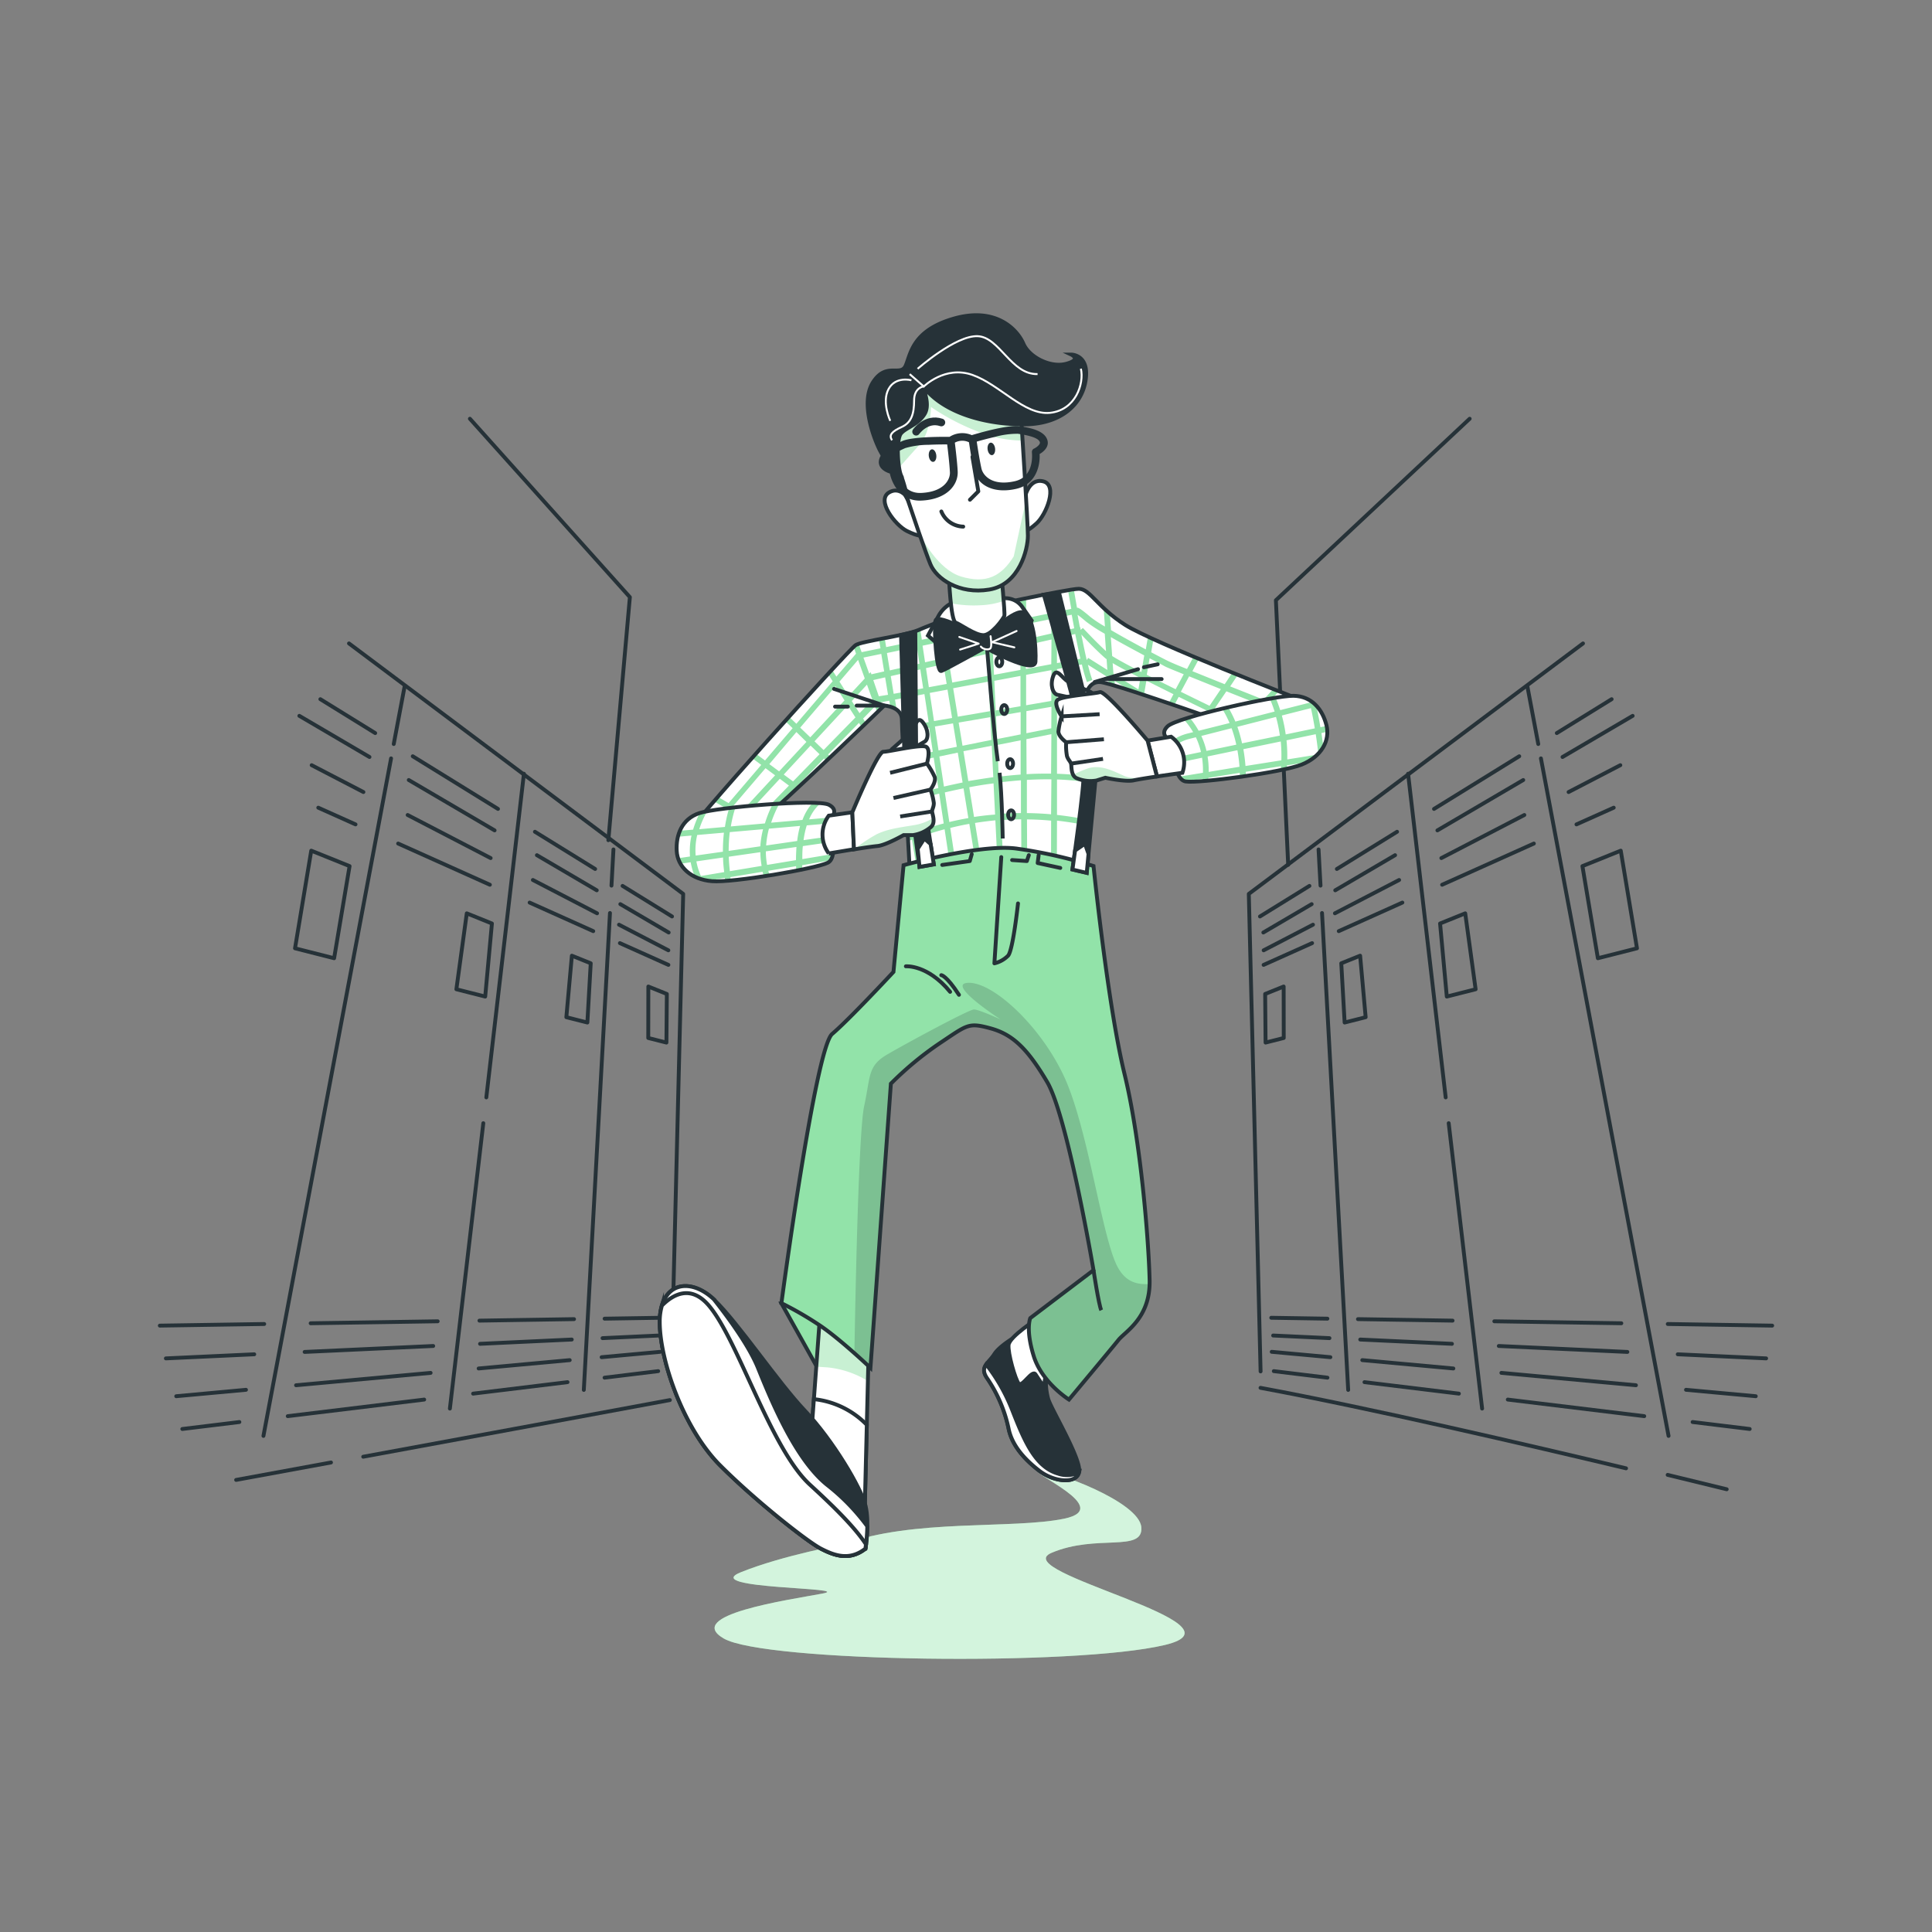 <svg xmlns="http://www.w3.org/2000/svg" xmlns:xlink="http://www.w3.org/1999/xlink" viewBox="0 0 500 500"><rect x="0" y="0" width="500" height="500" fill="#808080" stroke="none"/><defs><clipPath id="freepik--clip-path--inject-1--inject-152"><path d="M251.45,157.81s-10.22,3.7-13.7,5.22-14.56,2.83-16.3,3.92-45,48.92-44.14,49.79,10.65,1.3,13.48.65,38.05-34.79,38.05-34.79,4.57.22,4.57,3.7,2.17,41.31,2.17,41.31l45-.87.22-45.88s.43-4.56,3.91-4.35S325.38,190,325.38,190L336,180.86s-37.62-14.57-44.8-19.13-9.13-9.35-12-9.35S251.45,157.81,251.45,157.81Z" style="fill:#fff;stroke:#263238;stroke-miterlimit:10"></path></clipPath><clipPath id="freepik--clip-path-2--inject-1--inject-152"><path d="M245.58,149.12s.44,11.52,1.74,12,5,3.26,7.18,3.26,5.22-4.35,5.43-5-.87-11.75-.87-11.75l-12.61,1.31Z" style="fill:#fff;stroke:#263238;stroke-miterlimit:10"></path></clipPath><clipPath id="freepik--clip-path-3--inject-1--inject-152"><path d="M234.93,129.33s.08.26.24.72c.93,2.78,4.32,12.85,5.63,16,1.52,3.7,7.39,7.83,15.22,6.53s10-10.44,10-13.92-1.74-30.44-1.74-30.44-9.35-9.57-17-12.61-11.31.43-14.13,5.65-4.35,8.26-3.48,11.74S234.93,129.33,234.93,129.33Z" style="fill:#fff;stroke:#263238;stroke-miterlimit:10"></path></clipPath><clipPath id="freepik--clip-path-4--inject-1--inject-152"><polygon points="212.23 340.33 209.84 372.94 223.75 392.08 224.84 348.16 212.23 340.33" style="fill:#fff;stroke:#263238;stroke-miterlimit:10"></polygon></clipPath><clipPath id="freepik--clip-path-5--inject-1--inject-152"><path d="M231.23,251.53h0l2.61-27.61s19.35-5.44,28.92-4.35A120.07,120.07,0,0,1,283,224.13s3.7,36.1,8,53.71,6.3,43.71,6.52,53.49-6.31,13.26-8.05,15.44-12.82,15.44-12.82,15.44-7-4.35-9.14-11.31-.87-9.78-.87-9.78L283,328.72s-6.74-39.79-12-48.71-9.13-12.39-14.78-13.91-5.87-.87-13.05,3.91a85.15,85.15,0,0,0-12.61,10.44L225.27,354s-8-7.61-13.26-11.09a87.59,87.59,0,0,0-9.78-5.65s8.78-66,13.13-69.67S231.23,251.53,231.23,251.53Z" style="fill:#92E3A9;stroke:#263238;stroke-miterlimit:10"></path></clipPath><clipPath id="freepik--clip-path-6--inject-1--inject-152"><path d="M303.15,191.78s-3.41-1.44-1-3.8,27.8-8,32.61-7.91,7.5,3.58,8.52,7.59-1.32,8.16-6.38,10.2-26.71,4.92-30.07,4.38S303.15,191.78,303.15,191.78Z" style="fill:#fff;stroke:#263238;stroke-miterlimit:10"></path></clipPath><clipPath id="freepik--clip-path-7--inject-1--inject-152"><path d="M297,191.67s-10.89-13-12.34-12.55-9.93,1-11,2.06,1.09,4.22,1.09,4.22a19.44,19.44,0,0,0-.83,3.9c0,1.38,2,2.79,2,2.79a15.22,15.22,0,0,0,.21,3.58c.32,1,.87,1.33,1.06,2s-.13,3.23,1.65,3.81a9,9,0,0,0,4.94.51l2.28-.71s5.14,1.12,7.28.68,6.07-1,6.07-1Z" style="fill:#fff;stroke:#263238;stroke-miterlimit:10"></path></clipPath><clipPath id="freepik--clip-path-8--inject-1--inject-152"><path d="M214.71,212.17s2.82-2.39-.22-3.91-28.92.65-33.49,2.17-6.09,5.66-5.87,9.79,3.7,7.39,9.13,7.83,27-3.26,30-4.79S214.71,212.17,214.71,212.17Z" style="fill:#fff;stroke:#263238;stroke-miterlimit:10"></path></clipPath><clipPath id="freepik--clip-path-9--inject-1--inject-152"><path d="M220.58,210.22s6.52-15.66,8-15.66,9.79-2,11.09-1.3.22,4.35.22,4.35a19.39,19.39,0,0,1,2,3.47c.43,1.31-1.09,3.27-1.09,3.27a15.49,15.49,0,0,1,.87,3.48c0,1.08-.44,1.52-.44,2.17s1.09,3-.43,4.13a9.07,9.07,0,0,1-4.57,2h-2.39s-4.57,2.61-6.74,2.82-6.09.87-6.09.87Z" style="fill:#fff;stroke:#263238;stroke-miterlimit:10"></path></clipPath></defs><!--Nerd--><g id="freepik--Hall--inject-1--inject-152"><polyline points="90.32 166.52 176.81 231.34 173.76 354.92" style="fill:none;stroke:#263238;stroke-linecap:round;stroke-linejoin:round"></polyline><line x1="157.86" y1="236.29" x2="151.09" y2="359.71" style="fill:none;stroke:#263238;stroke-linecap:round;stroke-linejoin:round"></line><line x1="158.76" y1="219.84" x2="158.25" y2="229.2" style="fill:none;stroke:#263238;stroke-linecap:round;stroke-linejoin:round"></line><line x1="125.08" y1="290.68" x2="116.43" y2="364.54" style="fill:none;stroke:#263238;stroke-linecap:round;stroke-linejoin:round"></line><line x1="135.59" y1="200.24" x2="125.86" y2="284.01" style="fill:none;stroke:#263238;stroke-linecap:round;stroke-linejoin:round"></line><line x1="101.21" y1="196.27" x2="68.18" y2="371.61" style="fill:none;stroke:#263238;stroke-linecap:round;stroke-linejoin:round"></line><line x1="104.68" y1="177.82" x2="101.9" y2="192.55" style="fill:none;stroke:#263238;stroke-linecap:round;stroke-linejoin:round"></line><line x1="82.91" y1="180.95" x2="97.1" y2="189.72" style="fill:none;stroke:#263238;stroke-linecap:round;stroke-linejoin:round"></line><line x1="128.88" y1="209.35" x2="106.82" y2="195.72" style="fill:none;stroke:#263238;stroke-linecap:round;stroke-linejoin:round"></line><line x1="154.02" y1="224.89" x2="138.44" y2="215.26" style="fill:none;stroke:#263238;stroke-linecap:round;stroke-linejoin:round"></line><line x1="173.92" y1="237.18" x2="161.12" y2="229.27" style="fill:none;stroke:#263238;stroke-linecap:round;stroke-linejoin:round"></line><line x1="95.62" y1="195.91" x2="77.47" y2="185.26" style="fill:none;stroke:#263238;stroke-linecap:round;stroke-linejoin:round"></line><line x1="128" y1="214.9" x2="105.79" y2="201.87" style="fill:none;stroke:#263238;stroke-linecap:round;stroke-linejoin:round"></line><line x1="154.44" y1="230.41" x2="138.95" y2="221.32" style="fill:none;stroke:#263238;stroke-linecap:round;stroke-linejoin:round"></line><line x1="173.05" y1="241.33" x2="160.54" y2="233.99" style="fill:none;stroke:#263238;stroke-linecap:round;stroke-linejoin:round"></line><line x1="94.05" y1="204.98" x2="80.66" y2="198.03" style="fill:none;stroke:#263238;stroke-linecap:round;stroke-linejoin:round"></line><line x1="126.98" y1="222.07" x2="105.5" y2="210.92" style="fill:none;stroke:#263238;stroke-linecap:round;stroke-linejoin:round"></line><line x1="154.52" y1="236.36" x2="137.91" y2="227.74" style="fill:none;stroke:#263238;stroke-linecap:round;stroke-linejoin:round"></line><line x1="172.97" y1="245.94" x2="160.2" y2="239.31" style="fill:none;stroke:#263238;stroke-linecap:round;stroke-linejoin:round"></line><line x1="92.01" y1="213.35" x2="82.37" y2="209.03" style="fill:none;stroke:#263238;stroke-linecap:round;stroke-linejoin:round"></line><line x1="126.78" y1="228.97" x2="103.04" y2="218.31" style="fill:none;stroke:#263238;stroke-linecap:round;stroke-linejoin:round"></line><line x1="153.53" y1="240.98" x2="137.07" y2="233.59" style="fill:none;stroke:#263238;stroke-linecap:round;stroke-linejoin:round"></line><line x1="172.98" y1="249.71" x2="160.43" y2="244.08" style="fill:none;stroke:#263238;stroke-linecap:round;stroke-linejoin:round"></line><line x1="68.38" y1="342.65" x2="41.36" y2="343.07" style="fill:none;stroke:#263238;stroke-linecap:round;stroke-linejoin:round"></line><line x1="113.27" y1="341.95" x2="80.4" y2="342.46" style="fill:none;stroke:#263238;stroke-linecap:round;stroke-linejoin:round"></line><line x1="148.56" y1="341.39" x2="124.08" y2="341.78" style="fill:none;stroke:#263238;stroke-linecap:round;stroke-linejoin:round"></line><line x1="171" y1="341.04" x2="156.47" y2="341.27" style="fill:none;stroke:#263238;stroke-linecap:round;stroke-linejoin:round"></line><line x1="65.8" y1="350.49" x2="42.93" y2="351.55" style="fill:none;stroke:#263238;stroke-linecap:round;stroke-linejoin:round"></line><line x1="112.11" y1="348.34" x2="78.84" y2="349.88" style="fill:none;stroke:#263238;stroke-linecap:round;stroke-linejoin:round"></line><line x1="147.97" y1="346.67" x2="124.24" y2="347.78" style="fill:none;stroke:#263238;stroke-linecap:round;stroke-linejoin:round"></line><line x1="170.51" y1="345.63" x2="155.94" y2="346.31" style="fill:none;stroke:#263238;stroke-linecap:round;stroke-linejoin:round"></line><line x1="63.66" y1="359.68" x2="45.61" y2="361.34" style="fill:none;stroke:#263238;stroke-linecap:round;stroke-linejoin:round"></line><line x1="111.44" y1="355.3" x2="76.62" y2="358.5" style="fill:none;stroke:#263238;stroke-linecap:round;stroke-linejoin:round"></line><line x1="147.44" y1="352" x2="123.87" y2="354.16" style="fill:none;stroke:#263238;stroke-linecap:round;stroke-linejoin:round"></line><line x1="170.88" y1="349.85" x2="155.7" y2="351.24" style="fill:none;stroke:#263238;stroke-linecap:round;stroke-linejoin:round"></line><line x1="61.95" y1="368.02" x2="47.18" y2="369.82" style="fill:none;stroke:#263238;stroke-linecap:round;stroke-linejoin:round"></line><line x1="109.78" y1="362.21" x2="74.47" y2="366.5" style="fill:none;stroke:#263238;stroke-linecap:round;stroke-linejoin:round"></line><line x1="146.87" y1="357.7" x2="122.44" y2="360.67" style="fill:none;stroke:#263238;stroke-linecap:round;stroke-linejoin:round"></line><line x1="170.34" y1="354.85" x2="156.46" y2="356.54" style="fill:none;stroke:#263238;stroke-linecap:round;stroke-linejoin:round"></line><polygon points="120.8 236.37 127.31 239 125.57 257.91 118.11 256.02 120.8 236.37" style="fill:none;stroke:#263238;stroke-linecap:round;stroke-linejoin:round"></polygon><polygon points="146.57 263.25 148 247.33 152.88 249.3 152.01 264.63 146.57 263.25" style="fill:none;stroke:#263238;stroke-linecap:round;stroke-linejoin:round"></polygon><polygon points="80.55 220.15 90.47 224.15 86.47 247.99 76.35 245.42 80.55 220.15" style="fill:none;stroke:#263238;stroke-linecap:round;stroke-linejoin:round"></polygon><polygon points="167.79 255.31 172.58 257.24 172.47 269.82 167.77 268.63 167.79 255.31" style="fill:none;stroke:#263238;stroke-linecap:round;stroke-linejoin:round"></polygon><polyline points="409.68 166.52 323.19 231.34 326.24 354.92" style="fill:none;stroke:#263238;stroke-linecap:round;stroke-linejoin:round"></polyline><line x1="342.14" y1="236.29" x2="348.91" y2="359.71" style="fill:none;stroke:#263238;stroke-linecap:round;stroke-linejoin:round"></line><line x1="341.24" y1="219.84" x2="341.75" y2="229.2" style="fill:none;stroke:#263238;stroke-linecap:round;stroke-linejoin:round"></line><line x1="374.92" y1="290.68" x2="383.57" y2="364.54" style="fill:none;stroke:#263238;stroke-linecap:round;stroke-linejoin:round"></line><line x1="364.41" y1="200.24" x2="374.14" y2="284.01" style="fill:none;stroke:#263238;stroke-linecap:round;stroke-linejoin:round"></line><line x1="398.79" y1="196.27" x2="431.82" y2="371.61" style="fill:none;stroke:#263238;stroke-linecap:round;stroke-linejoin:round"></line><line x1="395.32" y1="177.82" x2="398.1" y2="192.55" style="fill:none;stroke:#263238;stroke-linecap:round;stroke-linejoin:round"></line><line x1="402.9" y1="189.72" x2="417.09" y2="180.95" style="fill:none;stroke:#263238;stroke-linecap:round;stroke-linejoin:round"></line><line x1="371.12" y1="209.35" x2="393.18" y2="195.72" style="fill:none;stroke:#263238;stroke-linecap:round;stroke-linejoin:round"></line><line x1="345.98" y1="224.89" x2="361.56" y2="215.26" style="fill:none;stroke:#263238;stroke-linecap:round;stroke-linejoin:round"></line><line x1="326.08" y1="237.18" x2="338.88" y2="229.27" style="fill:none;stroke:#263238;stroke-linecap:round;stroke-linejoin:round"></line><line x1="404.38" y1="195.91" x2="422.53" y2="185.26" style="fill:none;stroke:#263238;stroke-linecap:round;stroke-linejoin:round"></line><line x1="372" y1="214.9" x2="394.21" y2="201.87" style="fill:none;stroke:#263238;stroke-linecap:round;stroke-linejoin:round"></line><line x1="345.56" y1="230.41" x2="361.05" y2="221.32" style="fill:none;stroke:#263238;stroke-linecap:round;stroke-linejoin:round"></line><line x1="326.95" y1="241.33" x2="339.46" y2="233.99" style="fill:none;stroke:#263238;stroke-linecap:round;stroke-linejoin:round"></line><line x1="405.95" y1="204.98" x2="419.34" y2="198.03" style="fill:none;stroke:#263238;stroke-linecap:round;stroke-linejoin:round"></line><line x1="373.02" y1="222.07" x2="394.5" y2="210.92" style="fill:none;stroke:#263238;stroke-linecap:round;stroke-linejoin:round"></line><line x1="345.48" y1="236.36" x2="362.09" y2="227.74" style="fill:none;stroke:#263238;stroke-linecap:round;stroke-linejoin:round"></line><line x1="327.03" y1="245.94" x2="339.8" y2="239.31" style="fill:none;stroke:#263238;stroke-linecap:round;stroke-linejoin:round"></line><line x1="407.99" y1="213.35" x2="417.63" y2="209.03" style="fill:none;stroke:#263238;stroke-linecap:round;stroke-linejoin:round"></line><line x1="373.22" y1="228.97" x2="396.96" y2="218.31" style="fill:none;stroke:#263238;stroke-linecap:round;stroke-linejoin:round"></line><line x1="346.47" y1="240.98" x2="362.93" y2="233.59" style="fill:none;stroke:#263238;stroke-linecap:round;stroke-linejoin:round"></line><line x1="327.02" y1="249.71" x2="339.57" y2="244.08" style="fill:none;stroke:#263238;stroke-linecap:round;stroke-linejoin:round"></line><line x1="431.62" y1="342.65" x2="458.64" y2="343.07" style="fill:#263238;stroke:#263238;stroke-linecap:round;stroke-linejoin:round"></line><line x1="386.73" y1="341.95" x2="419.6" y2="342.46" style="fill:none;stroke:#263238;stroke-linecap:round;stroke-linejoin:round"></line><line x1="351.44" y1="341.39" x2="375.92" y2="341.78" style="fill:none;stroke:#263238;stroke-linecap:round;stroke-linejoin:round"></line><line x1="329" y1="341.04" x2="343.53" y2="341.27" style="fill:none;stroke:#263238;stroke-linecap:round;stroke-linejoin:round"></line><line x1="434.2" y1="350.49" x2="457.07" y2="351.55" style="fill:none;stroke:#263238;stroke-linecap:round;stroke-linejoin:round"></line><line x1="387.89" y1="348.34" x2="421.16" y2="349.88" style="fill:none;stroke:#263238;stroke-linecap:round;stroke-linejoin:round"></line><line x1="352.03" y1="346.67" x2="375.76" y2="347.78" style="fill:none;stroke:#263238;stroke-linecap:round;stroke-linejoin:round"></line><line x1="329.49" y1="345.63" x2="344.06" y2="346.31" style="fill:none;stroke:#263238;stroke-linecap:round;stroke-linejoin:round"></line><line x1="436.34" y1="359.68" x2="454.39" y2="361.34" style="fill:none;stroke:#263238;stroke-linecap:round;stroke-linejoin:round"></line><line x1="388.56" y1="355.3" x2="423.38" y2="358.5" style="fill:none;stroke:#263238;stroke-linecap:round;stroke-linejoin:round"></line><line x1="352.56" y1="352" x2="376.13" y2="354.16" style="fill:none;stroke:#263238;stroke-linecap:round;stroke-linejoin:round"></line><line x1="329.12" y1="349.85" x2="344.3" y2="351.24" style="fill:none;stroke:#263238;stroke-linecap:round;stroke-linejoin:round"></line><line x1="438.05" y1="368.02" x2="452.82" y2="369.82" style="fill:none;stroke:#263238;stroke-linecap:round;stroke-linejoin:round"></line><line x1="390.22" y1="362.21" x2="425.53" y2="366.5" style="fill:none;stroke:#263238;stroke-linecap:round;stroke-linejoin:round"></line><line x1="353.13" y1="357.7" x2="377.56" y2="360.67" style="fill:none;stroke:#263238;stroke-linecap:round;stroke-linejoin:round"></line><line x1="329.66" y1="354.85" x2="343.54" y2="356.54" style="fill:none;stroke:#263238;stroke-linecap:round;stroke-linejoin:round"></line><polygon points="379.2 236.37 372.69 239 374.43 257.91 381.89 256.02 379.2 236.37" style="fill:none;stroke:#263238;stroke-linecap:round;stroke-linejoin:round"></polygon><polygon points="353.43 263.25 352 247.33 347.12 249.3 347.99 264.63 353.43 263.25" style="fill:none;stroke:#263238;stroke-linecap:round;stroke-linejoin:round"></polygon><polygon points="419.45 220.15 409.53 224.15 413.53 247.99 423.65 245.42 419.45 220.15" style="fill:none;stroke:#263238;stroke-linecap:round;stroke-linejoin:round"></polygon><polygon points="332.21 255.31 327.42 257.24 327.53 269.82 332.23 268.63 332.21 255.31" style="fill:none;stroke:#263238;stroke-linecap:round;stroke-linejoin:round"></polygon><path d="M94,377c23.56-4.34,55.26-10.18,79.36-14.66" style="fill:none;stroke:#263238;stroke-linecap:round;stroke-linejoin:round"></path><path d="M61.11,383l24.55-4.51" style="fill:none;stroke:#263238;stroke-linecap:round;stroke-linejoin:round"></path><path d="M420.82,380c-25.16-6-66.18-15.55-94.6-20.83" style="fill:none;stroke:#263238;stroke-linecap:round;stroke-linejoin:round"></path><path d="M446.87,385.42S441,384,431.59,381.7" style="fill:none;stroke:#263238;stroke-linecap:round;stroke-linejoin:round"></path><polyline points="157.44 217.44 163.01 154.54 121.61 108.37" style="fill:none;stroke:#263238;stroke-linecap:round;stroke-linejoin:round"></polyline><polyline points="333.38 223.81 330.2 155.34 380.35 108.37" style="fill:none;stroke:#263238;stroke-linecap:round;stroke-linejoin:round"></polyline></g><g id="freepik--Shadow--inject-1--inject-152"><path d="M218.35,399.67s-15.51,2.77-26.59,7.21,29.92,3.88,21.05,5.54-36,5.54-25.49,11.63,90.87,7.21,114.14,1.67-41-18.84-29.36-23.83,23.82,0,23.27-6.65-22.69-14.7-26.3-14.55,19.65,9.57,6.35,12.34S236.08,393,218.35,399.67Z" style="fill:#92E3A9"></path><path d="M218.35,399.67s-15.51,2.77-26.59,7.21,29.92,3.88,21.05,5.54-36,5.54-25.49,11.63,90.87,7.21,114.14,1.67-41-18.84-29.36-23.83,23.82,0,23.27-6.65-22.69-14.7-26.3-14.55,19.65,9.57,6.35,12.34S236.08,393,218.35,399.67Z" style="fill:#fff;opacity:0.6"></path></g><g id="freepik--Character--inject-1--inject-152"><path d="M251.45,157.81s-10.22,3.7-13.7,5.22-14.56,2.83-16.3,3.92-45,48.92-44.14,49.79,10.65,1.3,13.48.65,38.05-34.79,38.05-34.79,4.57.22,4.57,3.7,2.17,41.31,2.17,41.31l45-.87.22-45.88s.43-4.56,3.91-4.35S325.38,190,325.38,190L336,180.86s-37.62-14.57-44.8-19.13-9.13-9.35-12-9.35S251.45,157.81,251.45,157.81Z" style="fill:#fff"></path><g style="clip-path:url(#freepik--clip-path--inject-1--inject-152)"><path d="M329.54,178.32,327,181.06l-8.63-3.42,2-3-1.42-.57-2,3c-3-1.2-5.91-2.37-8.36-3.37l1.71-3.18-1.39-.58-1.71,3.19c-2.58-1-4.47-1.84-5.09-2.15-.83-.42-2.35-1.2-4.18-2.17l.58-3.4-1.41-.65-.57,3.31c-2.87-1.54-6.24-3.38-9-5l-.31-4.36c-.58-.5-1.11-1-1.61-1.45l.35,4.89a31.86,31.86,0,0,1-3.7-2.43c-2.85-2.45-3.26-2.45-3.51-2.45v.14c-.46-2.58-.76-4.37-.77-4.43l-1.48.25c0,.22.32,1.93.75,4.34l-3.49.72,0-5.07-1.5.28,0,5.1-6.7,1.38,0-5.14-1.49.31,0,5.14-7.41,1.53-.25-5.07-1.48.32.25,5.06-10.7,2.21-.61-3.72-1.43.54.57,3.49-4.44.91-.41-2.7-.37.16a11.15,11.15,0,0,1-1.06.39l.37,2.46-7.76,1.6-.39-2.32-1.47.28.39,2.35-4.88,1-.77-2.15a3.53,3.53,0,0,0-.73.31,4,4,0,0,0-.57.51l.62,1.72-5.08,5.94-1.13-1.78-1,1.14,1.16,1.84-9.39,11-1.86-1.78-1,1.11,1.89,1.81-7.15,8.36-2.32-1.72-1,1.12,2.35,1.74-8.45,9.89-2.73-1.59-1,1.16,2.74,1.59-7.19,8.41c.57.06,1.19.12,1.84.16l6.67-7.81,2.22,1.29-6.15,6.64c.69,0,1.38,0,2,0l5.45-5.88,2.3,1.33-4.19,4.3.33-.06c.83-.19,4.44-3.26,9.13-7.5l5.49-5.63.36.27,1.11-1-.42-.32,6.73-6.91.68.66,1.1-1-.73-.7,8-8.17.78,1.23,1.1-1.06-.81-1.28,3.09-3.17.6,1.67,1.19-1.14-.55-1.53,2.45-.46.26,1.58a5.55,5.55,0,0,1,1.64.74l-.42-2.6,7.61-1.43,1.1,7.26L233.45,188c0,.44,0,.95.07,1.51l6.95-1.19.94,6.23L234,196l-.24-1.45c.2,4,.47,8.83.73,13.62l1.26,7.63-.82.32c0,.54.06,1.06.09,1.57l1-.39,1.69,10.25,1.52,0-1.77-10.74c2.38-.86,4.73-1.59,7-2.2l1.94,12.8,1.52,0-2-13.14c1.67-.42,3.31-.77,4.94-1.06l2.29,14.1,1.51,0-2.33-14.33c1.79-.29,3.55-.51,5.27-.68l.69,14-1,1,2.16,0,.38-.37-.72-14.67c1.76-.13,3.48-.2,5.17-.22l.07,15.17,1.5,0-.07-15.14c2.15,0,4.23.13,6.25.31L272,226.91l1.5,0,.05-14.53q3.75.42,7.14,1.13V212c-2.27-.45-4.65-.83-7.14-1.1l0-9.17a70.32,70.32,0,0,1,7.15.6v-1.5a70.32,70.32,0,0,0-7.15-.58l0-10.52,7.17-1.43v-1.53l-7.17,1.43,0-5.52,7.17-1.23v-.54a6.69,6.69,0,0,1,.2-1l-7.37,1.26,0-8,6.44-1.21a41,41,0,0,0,1.31,4.56l1.4-.53a35.25,35.25,0,0,1-1.14-3.95l5.19,3.26L287,177c.46.12,1,.27,1.53.44l-.09-1.25,3.82,2.4c1.78.57,3.78,1.23,5.89,1.93l-2-1.26.54-3.11c2.17,1.1,4.55,2.29,7,3.51L302.46,182l1.44.49,1.15-2.15c2.39,1.18,4.86,2.38,7.28,3.56l-.82,1.21,1.47.51.72-1.06c2.43,1.18,4.81,2.32,7,3.37l-.28.3,1.54.55.15-.17,1.82.87,1.43.51,1.12-1-3.31-1.57,4.24-4.63,4.31,1.7,1.29-1.1-4.51-1.79,2.52-2.74Zm-65.45-4.95-6.84,1.28-.28-5.72,7.09-1.62Zm0-11.54,0,3.95-7.16,1.62-.2-4.05ZM256.66,193l.4,8.14c-2.2.3-4.37.66-6.46,1l-1.26-7.73Zm-.08-1.51L249.1,193l-1-6,8.17-1.4Zm-.36-7.44-8.34,1.43-1.2-7.36,9.16-1.72Zm-8.59,9.22-4.74.94-.94-6.19,4.69-.81Zm8.13-18.38-9.32,1.75-.84-5.17,9.89-2.25Zm-.55-11.27.2,4.08-10,2.29-.68-4.2Zm-27.14,5.61.75,4.53-3.3.75-.19-.56-.37.4-1.5-4.17Zm-6,1.54,1.73,4.82-4.19,4.53-2.36-3.71Zm-5.83,6.83,2.32,3.66-8.86,9.56-2.61-2.51Zm-10.13,11.85L208.7,192l-7.07,7.63-2.53-1.88Zm-14.05,20.43-2.28-1.32,8.33-9.75,2.49,1.84Zm3.66,2.12-2.33-1.35,8.42-9.1,2.37,1.76Zm9.52-9.77-2.41-1.78,6.94-7.5,2.33,2.24Zm7.9-8.12-2.35-2.26,8.6-9.28,2,3.1Zm9.3-9.54-2-3.14,3.93-4.25,1.42,3.95Zm5-4.37L226,176l3.07-.7.75,4.51ZM229.54,169l7.75-1.6.66,4.36-7.67,1.74Zm1.74,10.56-.75-4.58,7.64-1.74.75,4.89Zm7.48-12.46,4.45-.92.69,4.22-4.49,1Zm1.63,10.75-.75-4.94,4.5-1L245,177Zm.23,1.48,4.59-.86,1.19,7.34-4.68.8Zm-5,26.56-1.37-8.35,7.39-1.47,1.2,7.88C240.24,204.55,237.81,205.21,235.62,205.85Zm1.56,9.44-1.31-8c2.18-.64,4.6-1.3,7.19-1.94l1.17,7.72C241.92,213.72,239.57,214.44,237.18,215.29Zm7.12-11.73-1.19-7.82,4.76-1,1.25,7.73C247.47,202.85,245.86,203.2,244.3,203.56Zm1.39,9.18-1.17-7.7c1.56-.37,3.18-.72,4.84-1.06l1.25,7.7C249,212,247.36,212.33,245.69,212.74Zm6.4-1.31-1.25-7.73c2-.39,4.15-.74,6.29-1l.4,8.07Q254.86,211,252.09,211.43Zm5.24-35.27,6.77-1.27,0,7.84-6.42,1.1Zm.45,9.18,6.36-1.09,0,5.77-6.1,1.21Zm.36,7.41,6-1.2,0,8.87c-1.91.14-3.8.32-5.67.56Zm.88,17.86-.4-8.15q2.78-.35,5.6-.56l0,8.49C262.55,210.41,260.81,210.48,259,210.61Zm13,.09c-2-.18-4.11-.29-6.26-.31l0-8.59c2.11-.12,4.23-.18,6.34-.15Zm0-10.53c-2.11,0-4.23,0-6.34.15l-.05-9.07L272.1,190Zm.05-11.73-6.44,1.28,0-5.72,6.49-1.12Zm0-7.08-6.51,1.12,0-7.87,6.57-1.23Zm0-9.51-6.58,1.24,0-6.12,6.64-1.51Zm0-7.93-6.65,1.51,0-3.91,6.69-1.38Zm1.52-4.09,3.77-.78c.2,1.1.42,2.29.65,3.52l-4.43,1Zm-.05,11.74,0-6.45,4.73-1.08c.42,2.16.88,4.38,1.34,6.39Zm6-9.35h-.08c-.21-1.09-.41-2.16-.59-3.15.41.28,1.09.81,2.24,1.79a41.61,41.61,0,0,0,4.8,3.11l.33,4.51c-3.07-2.82-5.95-6-6-6l-.56.5Zm2.08,8-.37.57c-.47-2-.95-4.34-1.4-6.62,1.17,1.27,3.68,3.9,6.16,6.11l.38.29.19,2.77Zm13,8.17-6.46-4.06-.2-2.76c1.66,1,4.17,2.31,7.17,3.85Zm.77-4.51c-3.48-1.8-6.18-3.26-7.56-4.14l-.35-4.9c2.8,1.6,6,3.33,8.65,4.74Zm8.87,4.45c-2.69-1.32-5.21-2.59-7.47-3.74l.73-4.27c1.73.91,3.11,1.62,3.78,2s2.5,1.1,5.05,2.14Zm8.77,4.29c-2.52-1.22-5-2.44-7.43-3.63l2.14-4,8.21,3.31Zm8.59,4.13-7.23-3.47,3-4.41,8.41,3.34Z" style="fill:#92E3A9;mix-blend-mode:multiply"></path></g><path d="M251.45,157.81s-10.22,3.7-13.7,5.22-14.56,2.83-16.3,3.92-45,48.92-44.14,49.79,10.65,1.3,13.48.65,38.05-34.79,38.05-34.79,4.57.22,4.57,3.7,2.17,41.31,2.17,41.31l45-.87.22-45.88s.43-4.56,3.91-4.35S325.38,190,325.38,190L336,180.86s-37.62-14.57-44.8-19.13-9.13-9.35-12-9.35S251.45,157.81,251.45,157.81Z" style="fill:none;stroke:#263238;stroke-miterlimit:10"></path><path d="M258.69,200c.64,5.76.81,17,.81,17" style="fill:none;stroke:#263238;stroke-miterlimit:10"></path><path d="M258.23,197c-1-6.69-2.86-30.22-2.86-30.22" style="fill:none;stroke:#263238;stroke-miterlimit:10"></path><line x1="283.31" y1="176.5" x2="294.52" y2="173.19" style="fill:none;stroke:#263238;stroke-linecap:round;stroke-linejoin:round"></line><line x1="296.04" y1="172.68" x2="299.61" y2="171.92" style="fill:none;stroke:#263238;stroke-linecap:round;stroke-linejoin:round"></line><line x1="286.11" y1="175.74" x2="300.63" y2="175.74" style="fill:none;stroke:#263238;stroke-linecap:round;stroke-linejoin:round"></line><polyline points="215.85 178.29 228.84 182.6 221.71 182.61" style="fill:none;stroke:#263238;stroke-linecap:round;stroke-linejoin:round"></polyline><line x1="219.42" y1="182.87" x2="216.11" y2="182.87" style="fill:none;stroke:#263238;stroke-linecap:round;stroke-linejoin:round"></line><path d="M259.38,171.28c0,.64-.34,1.15-.76,1.15s-.76-.51-.76-1.15.34-1.14.76-1.14S259.38,170.65,259.38,171.28Z" style="fill:none;stroke:#263238;stroke-linecap:round;stroke-linejoin:round"></path><path d="M260.66,183.63c0,.63-.35,1.15-.77,1.15s-.76-.52-.76-1.15.34-1.14.76-1.14S260.66,183,260.66,183.63Z" style="fill:none;stroke:#263238;stroke-linecap:round;stroke-linejoin:round"></path><ellipse cx="261.42" cy="197.63" rx="0.76" ry="1.15" style="fill:none;stroke:#263238;stroke-linecap:round;stroke-linejoin:round"></ellipse><path d="M262.44,210.87c0,.63-.34,1.15-.76,1.15s-.77-.52-.77-1.15.34-1.14.77-1.14S262.44,210.24,262.44,210.87Z" style="fill:none;stroke:#263238;stroke-linecap:round;stroke-linejoin:round"></path><path d="M246.69,155.76l-1.18.78a8.31,8.31,0,0,0-2.7,3l-2.65,4.95,7,6.06,5.57-8,10.41,6.77L267,160.6l-2.45-3.53a5.26,5.26,0,0,0-4-2.24C256.28,154.52,247.77,154.14,246.69,155.76Z" style="fill:#fff;stroke:#263238;stroke-miterlimit:10"></path><path d="M245.58,149.12s.44,11.52,1.74,12,5,3.26,7.18,3.26,5.22-4.35,5.43-5-.87-11.75-.87-11.75l-12.61,1.31Z" style="fill:#fff"></path><g style="clip-path:url(#freepik--clip-path-2--inject-1--inject-152)"><path d="M259.06,147.59l-12.61,1.31-.87.22s.14,3.73.51,7a30.64,30.64,0,0,0,7.81.51,20,20,0,0,0,5.87-1.13C259.5,152.1,259.06,147.59,259.06,147.59Z" style="fill:#92E3A9;opacity:0.5;mix-blend-mode:multiply"></path></g><path d="M245.58,149.12s.44,11.52,1.74,12,5,3.26,7.18,3.26,5.22-4.35,5.43-5-.87-11.75-.87-11.75l-12.61,1.31Z" style="fill:none;stroke:#263238;stroke-miterlimit:10"></path><path d="M236,130.42s-2.39-5-5.87-3,1.53,8.48,4.57,10,4.35,1.3,4.35,1.3Z" style="fill:#fff;stroke:#263238;stroke-miterlimit:10"></path><path d="M265.14,129.09s.95-5.46,4.83-4.52.82,8.58-1.7,10.87-3.83,2.43-3.83,2.43Z" style="fill:#fff;stroke:#263238;stroke-miterlimit:10"></path><path d="M234.93,129.33s.08.26.24.72c.93,2.78,4.32,12.85,5.63,16,1.52,3.7,7.39,7.83,15.22,6.53s10-10.44,10-13.92-1.74-30.44-1.74-30.44-9.35-9.57-17-12.61-11.31.43-14.13,5.65-4.35,8.26-3.48,11.74S234.93,129.33,234.93,129.33Z" style="fill:#fff"></path><g style="clip-path:url(#freepik--clip-path-3--inject-1--inject-152)"><path d="M238,115.07c2.93-3.25,2.93-9.75,2.93-9.75a59.89,59.89,0,0,0,15.27,7.47,31.93,31.93,0,0,0,8.47,1.23c-.22-3.41-.37-5.78-.37-5.78s-9.35-9.57-17-12.61-11.31.43-14.13,5.65-4.35,8.26-3.48,11.74c.39,1.58,1.5,5.08,2.6,8.44C232.87,120.82,235.4,117.94,238,115.07Z" style="fill:#92E3A9;opacity:0.5;mix-blend-mode:multiply"></path><path d="M262.35,144c-3.25,5.2-7.15,7.15-13.64,5.2-5.86-1.76-10.13-9.84-10.92-11.43,1.14,3.31,2.34,6.7,3,8.31,1.52,3.7,7.39,7.83,15.22,6.53s10-10.44,10-13.92c0-1.16-.19-5-.45-9.49" style="fill:#92E3A9;opacity:0.5;mix-blend-mode:multiply"></path></g><path d="M234.93,129.33s.08.26.24.72c.93,2.78,4.32,12.85,5.63,16,1.52,3.7,7.39,7.83,15.22,6.53s10-10.44,10-13.92-1.74-30.44-1.74-30.44-9.35-9.57-17-12.61-11.31.43-14.13,5.65-4.35,8.26-3.48,11.74S234.93,129.33,234.93,129.33Z" style="fill:none;stroke:#263238;stroke-miterlimit:10"></path><path d="M242.31,117.8c.11.89-.24,1.67-.78,1.73s-1.06-.61-1.16-1.5.24-1.67.78-1.74S242.21,116.91,242.31,117.8Z" style="fill:#263238"></path><path d="M257.53,116.06c.11.9-.24,1.67-.78,1.73s-1.05-.61-1.16-1.5.25-1.67.78-1.73S257.43,115.17,257.53,116.06Z" style="fill:#263238"></path><path d="M237.1,111.72s2.61-3.7,6.52-2.39" style="fill:none;stroke:#263238;stroke-linecap:round;stroke-linejoin:round;stroke-width:2px"></path><polyline points="251.02 129.33 253.19 127.16 251.67 118.24" style="fill:none;stroke:#263238;stroke-linecap:round;stroke-linejoin:round"></polyline><path d="M243.62,132.37a6.31,6.31,0,0,0,5.66,3.92" style="fill:none;stroke:#263238;stroke-linecap:round;stroke-linejoin:round"></path><path d="M238.41,99.32s2.61,5,.87,7.83-4.79,3.48-6.09,5-.87,8.92,0,10.87a42.37,42.37,0,0,1,1.74,6.31s-5.44-9.57-7-12.39-5.44-12.62-2-18,7.18-1.31,8.48-4.35,1.74-9.13,12.61-12.18,16.31,3,17.83,6.53,7,6.3,11.09,5.21,1.31-2.39,1.31-2.39,4.78,0,3.69,6.74-6.95,11.09-15.22,11.31S244.28,107.8,238.41,99.32Z" style="fill:#263238;stroke:#263238;stroke-miterlimit:10"></path><path d="M237.48,95.45S247.3,86.78,253,87s8.67,10,15.52,9.81" style="fill:none;stroke:#fff;stroke-miterlimit:10;stroke-width:0.5px"></path><path d="M235.43,96.82l3.65,3.2s5.48-5.48,12.56-3,13.47,10.5,20.09,9.82,8.9-7.54,8-11.42" style="fill:none;stroke:#fff;stroke-miterlimit:10;stroke-width:0.5px"></path><path d="M235.88,98.42s-4.11-1.14-5.93,2.28.45,8.22.45,8.22" style="fill:none;stroke:#fff;stroke-miterlimit:10;stroke-width:0.5px"></path><path d="M239.08,100s-2.51.23-2.51,3.65-.69,5.71-3.2,6.85-3.42,2.06-2.51,3.43" style="fill:none;stroke:#fff;stroke-miterlimit:10;stroke-width:0.5px"></path><path d="M271,113.72c-.81-2.21-4.11-3-7.24-3.41s-10.91,1.9-12.26,2.3a6.14,6.14,0,0,0-5.75.44c-1.84,0-9.57-.08-12.26,1.1-2.89,1.28-5.87,2.89-6.05,5.24-.13,1.77,1.5,2.75,2.85,3.16.63,2.86,2.94,7.27,8.21,7,6.66-.32,9.51-4.13,9.35-7.55-.1-2.1-.55-5.92-.74-7.44a4,4,0,0,1,3.66-.1h0c.23,1.56.82,5.28,1.28,7.3.77,3.33,4.55,6.23,11,4.74,5.13-1.19,6.17-6.05,6-9C270.34,116.77,271.65,115.39,271,113.72Zm-32.6,13.85c-5.29.25-6.21-5.73-6.25-6a1,1,0,0,0-.81-.84c-.5-.09-1.95-.57-1.9-1.21.07-1,1.71-2.17,4.86-3.56a21.76,21.76,0,0,1,6-.84c1.78-.09,3.56-.11,4.83-.1.2,1.63.61,5.16.7,7.08C246,123.88,244.53,127.28,238.44,127.57Zm29.21-11.49a1,1,0,0,0-.55,1c0,.26.76,6.26-4.4,7.45-5.94,1.36-8.25-1.52-8.65-3.24s-1-5.38-1.23-7c1.21-.35,2.93-.81,4.67-1.21a21.58,21.58,0,0,1,6-.82c3.41.49,5.3,1.2,5.64,2.11C269.38,115,268.12,115.85,267.65,116.08Z" style="fill:#263238"></path><path d="M202.23,337.29l10.22,18.3,2.2-14S206.22,336.87,202.23,337.29Z" style="fill:#92E3A9;stroke:#263238;stroke-miterlimit:10"></path><path d="M263.63,345.46s-4.78,2.61-6.31,5-3.91,3.26-1.74,6.3A36.15,36.15,0,0,1,261,369.6c.87,4.57,4.35,8.26,8.05,11.09s9.56,3.48,10.21.22-7.39-16.53-8-18.92a16.75,16.75,0,0,1-.44-6.52C271,353.07,267.33,344.16,263.63,345.46Z" style="fill:#263238;stroke:#263238;stroke-miterlimit:10"></path><path d="M279.27,381a6.85,6.85,0,0,1-5.42.38c-6.09-1.74-8.92-8.91-12-16.74a47.22,47.22,0,0,0-6.62-11.54c-.69,1-.9,2,.31,3.71A36.15,36.15,0,0,1,261,369.6c.87,4.57,4.35,8.26,8.05,11.09S278.56,384.16,279.27,381Z" style="fill:#fff;stroke:#263238;stroke-miterlimit:10"></path><path d="M268.41,341.33s-7.17,4.57-7.39,6.74,1.74,8.92,2.61,10,3.48-3.7,4.35-2.4l2.17,3.27.87-5.88Z" style="fill:#fff;stroke:#263238;stroke-miterlimit:10"></path><polygon points="212.23 340.33 209.84 372.94 223.75 392.08 224.84 348.16 212.23 340.33" style="fill:#fff"></polygon><g style="clip-path:url(#freepik--clip-path-4--inject-1--inject-152)"><path d="M211.25,353.7l2.79.17a24.32,24.32,0,0,1,10.57,3.55l.23-9.26-12.61-7.83Z" style="fill:#92E3A9;opacity:0.5;mix-blend-mode:multiply"></path></g><polygon points="212.23 340.33 209.84 372.94 223.75 392.08 224.84 348.16 212.23 340.33" style="fill:none;stroke:#263238;stroke-miterlimit:10"></polygon><path d="M224.33,368.75a22.35,22.35,0,0,0-13.7-6.65L209.84,373l13.91,19.13Z" style="fill:#fff;stroke:#263238;stroke-miterlimit:10"></path><path d="M224,400.78s1.09-6.53,0-11.09-8.48-17-15.66-24.57-17.17-22.62-23.48-28.7-14.13-4.57-14.13,5.65,6.3,27.83,15.65,37.18S209,399,212.44,400.78,219.84,404,224,400.78Z" style="fill:#263238;stroke:#263238;stroke-miterlimit:10"></path><path d="M224.45,395A54.53,54.53,0,0,0,214,384.25c-8.05-6.52-14.14-21.09-17.83-30.22-2.29-5.65-7.56-12.87-11.26-17.56l0-.05c-6.31-6.09-14.13-4.57-14.13,5.65s6.3,27.83,15.65,37.18S209,399,212.44,400.78s7.4,3.26,11.53,0A43.09,43.09,0,0,0,224.45,395Z" style="fill:#fff;stroke:#263238;stroke-miterlimit:10"></path><path d="M224.12,399.69c-2.82-4.33-8.16-9.63-14.5-15.44-10.22-9.35-18.7-37.83-26.31-46.53-4.64-5.3-9.19-2.69-12,.16a14.39,14.39,0,0,0-.57,4.19c0,10.22,6.3,27.83,15.65,37.18S209,399,212.44,400.78s7.4,3.26,11.53,0C224,400.78,224,400.37,224.12,399.69Z" style="fill:#fff;stroke:#263238;stroke-miterlimit:10"></path><path d="M231.23,251.53h0l2.61-27.61s19.35-5.44,28.92-4.35A120.07,120.07,0,0,1,283,224.13s3.7,36.1,8,53.71,6.3,43.71,6.52,53.49-6.31,13.26-8.05,15.44-12.82,15.44-12.82,15.44-7-4.35-9.14-11.31-.87-9.78-.87-9.78L283,328.72s-6.74-39.79-12-48.71-9.13-12.39-14.78-13.91-5.87-.87-13.05,3.91a85.15,85.15,0,0,0-12.61,10.44L225.27,354s-8-7.61-13.26-11.09a87.59,87.59,0,0,0-9.78-5.65s8.78-66,13.13-69.67S231.23,251.53,231.23,251.53Z" style="fill:#92E3A9"></path><g style="clip-path:url(#freepik--clip-path-5--inject-1--inject-152)"><path d="M297.53,332.34c-2.48,0-6.36.19-8.84-5.59-3.88-9.05-7.32-35.33-13.36-48.26s-18.1-24.14-24.56-24.14,8.19,9.48,8.19,9.48-5.61-2.58-6.9-2.58-17.24,8.62-22.41,11.63-4.31,5.61-6,13.36c-1.47,6.6-2.31,50.85-2.53,64,2.41,2.13,4.18,3.81,4.18,3.81l5.31-73.58A85.15,85.15,0,0,1,243.19,270c7.18-4.78,7.39-5.43,13.05-3.91s9.56,5,14.78,13.91,12,48.71,12,48.71l-16.31,12.4s-1.3,2.82.87,9.78,9.14,11.31,9.14,11.31,11.08-13.27,12.82-15.44S297.29,341.34,297.53,332.34Z" style="fill:#263238;opacity:0.2;mix-blend-mode:multiply"></path></g><path d="M231.23,251.53h0l2.61-27.61s19.35-5.44,28.92-4.35A120.07,120.07,0,0,1,283,224.13s3.7,36.1,8,53.71,6.3,43.71,6.52,53.49-6.31,13.26-8.05,15.44-12.82,15.44-12.82,15.44-7-4.35-9.14-11.31-.87-9.78-.87-9.78L283,328.72s-6.74-39.79-12-48.71-9.13-12.39-14.78-13.91-5.87-.87-13.05,3.91a85.15,85.15,0,0,0-12.61,10.44L225.27,354s-8-7.61-13.26-11.09a87.59,87.59,0,0,0-9.78-5.65s8.78-66,13.13-69.67S231.23,251.53,231.23,251.53Z" style="fill:none;stroke:#263238;stroke-miterlimit:10"></path><path d="M283,328.72s1.36,9,2,10.36" style="fill:none;stroke:#263238;stroke-miterlimit:10"></path><path d="M259.13,221.82l-1.78,27.49a7.33,7.33,0,0,0,3.56-2c1.27-1.53,2.55-13.5,2.55-13.5" style="fill:none;stroke:#263238;stroke-linecap:round;stroke-linejoin:round"></path><polyline points="243.85 223.85 250.98 222.84 251.49 221.05" style="fill:none;stroke:#263238;stroke-linecap:round;stroke-linejoin:round"></polyline><polyline points="266.26 221.31 265.75 222.84 261.93 222.58" style="fill:none;stroke:#263238;stroke-linecap:round;stroke-linejoin:round"></polyline><polyline points="268.8 221.31 268.55 223.35 274.4 224.62" style="fill:none;stroke:#263238;stroke-linecap:round;stroke-linejoin:round"></polyline><path d="M234.44,250.08s5.6-.51,11.45,6.61" style="fill:none;stroke:#263238;stroke-linecap:round;stroke-linejoin:round"></path><path d="M243.6,252.37s1.27,0,4.58,5.09" style="fill:none;stroke:#263238;stroke-linecap:round;stroke-linejoin:round"></path><path d="M230.8,193.91s3.47-3,4.78-4.35,1.74-4.57,3.26-2.61,1.52,4.35.44,5-3.7,2-4.35,2.83S229.06,196.08,230.8,193.91Z" style="fill:#fff;stroke:#263238;stroke-miterlimit:10"></path><path d="M282.35,179.15s-4.23-1.87-5.87-2.73-3-3.84-3.89-1.51-.15,4.6,1.08,4.9,4.11.76,5,1.4S284.66,180.71,282.35,179.15Z" style="fill:#fff;stroke:#263238;stroke-miterlimit:10"></path><polygon points="233.19 164.34 234.06 195.43 237.97 224.35 241.67 223.7 237.1 194.56 236.88 163.47 233.19 164.34" style="fill:#263238;stroke:#263238;stroke-miterlimit:10"></polygon><path d="M270.15,153.9s6.74,23.92,7.4,26.75,2.39,18.48,2.82,20S277.55,225,277.55,225l3.69.87,2.61-27.61-3-17.4-6.74-27.39Z" style="fill:#263238;stroke:#263238;stroke-miterlimit:10"></path><polygon points="240.84 218.45 239.22 217.02 237.5 219.67 237.97 224.35 241.67 223.7 240.84 218.45" style="fill:#fff;stroke:#263238;stroke-miterlimit:10"></polygon><path d="M281.71,221l-.93-2.65-2.55,1.76c-.39,2.89-.68,4.93-.68,4.93l3.69.87Z" style="fill:#fff;stroke:#263238;stroke-miterlimit:10"></path><path d="M254.71,165.43s-12.17-7-12.61-4.78.22,13.48,1.52,13,11.31-6.07,11.31-6.07,12.83,7.16,13.05,3.68-.44-12.61-3.48-12.83S254.71,165.43,254.71,165.43Z" style="fill:#263238;stroke:#263238;stroke-miterlimit:10"></path><line x1="256.74" y1="166.19" x2="263.09" y2="163.3" style="fill:none;stroke:#fff;stroke-linecap:round;stroke-linejoin:round;stroke-width:0.5px"></line><line x1="256.74" y1="166.19" x2="262.51" y2="167.54" style="fill:none;stroke:#fff;stroke-linecap:round;stroke-linejoin:round;stroke-width:0.5px"></line><polyline points="248.27 164.84 253.28 166.57 248.47 168.11" style="fill:none;stroke:#fff;stroke-linecap:round;stroke-linejoin:round;stroke-width:0.5px"></polyline><path d="M256.36,164.65s.38,2.5,0,3.08-1.93.38-2.51-.39" style="fill:none;stroke:#fff;stroke-linecap:round;stroke-linejoin:round;stroke-width:0.5px"></path><path d="M303.15,191.78s-3.41-1.44-1-3.8,27.8-8,32.61-7.91,7.5,3.58,8.52,7.59-1.32,8.16-6.38,10.2-26.71,4.92-30.07,4.38S303.15,191.78,303.15,191.78Z" style="fill:#fff"></path><g style="clip-path:url(#freepik--clip-path-6--inject-1--inject-152)"><path d="M343.36,187.85l-1.64.35c-.3-1.77-.63-3.55-1-5.31l.19,0a7.91,7.91,0,0,0-2.15-1.75c.05.23.12.47.17.71l-7.61,1.93c-.34-1.09-.74-2.13-1.16-3.15l-1.51.25c.44,1,.85,2.13,1.22,3.27l-10.16,2.59a30.89,30.89,0,0,0-1.82-3.64l-1.56.37a27.38,27.38,0,0,1,1.88,3.65l-8,2a20.55,20.55,0,0,0-2.35-3.41c-.53.16-1,.31-1.5.47a18.92,18.92,0,0,1,2.42,3.3l-1.29.32a12,12,0,0,0-4.34,2c0,.16,0,.87.14,1.85a10.39,10.39,0,0,1,4.57-2.44l1.63-.41a19,19,0,0,1,1.32,3.82l-7.18,1.5q.12.74.3,1.47l7.16-1.49a22,22,0,0,1,.23,3.89l-6.09,1a2.56,2.56,0,0,0,1.64,1.25h0l4.35-.7c0,.21-.05.41-.07.62l1.51-.13c0-.24.05-.49.07-.73l8.12-1.3,0,1.07,1.56-.22c0-.37,0-.74,0-1.11l9.11-1.46c0,.34-.06.68-.09,1L333,199c0-.31.06-.62.08-.93l5.3-.86a11.61,11.61,0,0,0,2.67-1.94l-7.91,1.27a40,40,0,0,0-.19-4.95l7.56-1.58c.27,1.72.49,3.43.68,5.1a8.87,8.87,0,0,0,1.3-1.69c-.15-1.23-.32-2.46-.51-3.71l1.59-.33A7,7,0,0,0,343.36,187.85Zm-32.46,2.61,7.83-2a31.81,31.81,0,0,1,1.22,4.26l-7.72,1.61A20.18,20.18,0,0,0,310.9,190.46Zm1.91,9.31a22.58,22.58,0,0,0-.29-4l7.72-1.61a42.06,42.06,0,0,1,.54,4.28Zm7.42-11.67,10-2.56a37.85,37.85,0,0,1,1,4.83l-9.79,2A34.9,34.9,0,0,0,320.23,188.1Zm2.1,10.14a43.46,43.46,0,0,0-.55-4.35l9.68-2a39.11,39.11,0,0,1,.15,4.88Zm10.41-8.17a39,39,0,0,0-1-4.9l7.53-1.91q.57,2.61,1,5.24Z" style="fill:#92E3A9;mix-blend-mode:multiply"></path></g><path d="M303.15,191.78s-3.41-1.44-1-3.8,27.8-8,32.61-7.91,7.5,3.58,8.52,7.59-1.32,8.16-6.38,10.2-26.71,4.92-30.07,4.38S303.15,191.78,303.15,191.78Z" style="fill:none;stroke:#263238;stroke-miterlimit:10"></path><path d="M297,191.67l2.44,9.26L306,200a8.18,8.18,0,0,0-2.92-9.34Z" style="fill:#fff;stroke:#263238;stroke-miterlimit:10"></path><path d="M297,191.67s-10.89-13-12.34-12.55-9.93,1-11,2.06,1.09,4.22,1.09,4.22a19.44,19.44,0,0,0-.83,3.9c0,1.38,2,2.79,2,2.79a15.22,15.22,0,0,0,.21,3.58c.32,1,.87,1.33,1.06,2s-.13,3.23,1.65,3.81a9,9,0,0,0,4.94.51l2.28-.71s5.14,1.12,7.28.68,6.07-1,6.07-1Z" style="fill:#fff"></path><g style="clip-path:url(#freepik--clip-path-7--inject-1--inject-152)"><path d="M293.33,201.91c1.15-.23,2.8-.5,4.09-.69-1.91.21-4.76.35-6.49-.42-2.79-1.24-6.19-3.09-9.6-1.86a29.22,29.22,0,0,0-3.57,1.56,1.84,1.84,0,0,0,1.07.93,9,9,0,0,0,4.94.51l2.28-.71S291.19,202.35,293.33,201.91Z" style="fill:#92E3A9;opacity:0.5;mix-blend-mode:multiply"></path></g><path d="M297,191.67s-10.89-13-12.34-12.55-9.93,1-11,2.06,1.09,4.22,1.09,4.22a19.44,19.44,0,0,0-.83,3.9c0,1.38,2,2.79,2,2.79a15.22,15.22,0,0,0,.21,3.58c.32,1,.87,1.33,1.06,2s-.13,3.23,1.65,3.81a9,9,0,0,0,4.94.51l2.28-.71s5.14,1.12,7.28.68,6.07-1,6.07-1Z" style="fill:none;stroke:#263238;stroke-miterlimit:10"></path><line x1="274.73" y1="185.4" x2="284.58" y2="184.83" style="fill:#fff;stroke:#263238;stroke-miterlimit:10"></line><line x1="275.91" y1="192.09" x2="285.69" y2="191.32" style="fill:#fff;stroke:#263238;stroke-miterlimit:10"></line><line x1="277.18" y1="197.62" x2="285.46" y2="196.4" style="fill:#fff;stroke:#263238;stroke-miterlimit:10"></line><path d="M214.71,212.17s2.82-2.39-.22-3.91-28.92.65-33.49,2.17-6.09,5.66-5.87,9.79,3.7,7.39,9.13,7.83,27-3.26,30-4.79S214.71,212.17,214.71,212.17Z" style="fill:#fff"></path><g style="clip-path:url(#freepik--clip-path-8--inject-1--inject-152)"><path d="M215,222.63a4,4,0,0,0,.64-1.63l-8,1.34c0-1.13,0-2.26.14-3.37l8-1.15c0-.5-.1-1-.16-1.49l-7.66,1.1a22.66,22.66,0,0,1,.83-3.82l6.22-.55c-.12-.55-.21-.89-.21-.89a4.23,4.23,0,0,0,.6-.65l-6,.53a11,11,0,0,1,3-4.2c-.6,0-1.31-.08-2.08-.09a13.63,13.63,0,0,0-2.64,4.44l-8.11.71a30.87,30.87,0,0,1,2.13-4.92l-1.74.11a31.36,31.36,0,0,0-2,5l-8.82.78a32.85,32.85,0,0,1,1.19-4.89l-1.63.19a34.63,34.63,0,0,0-1.09,4.83l-6.64.59A23.13,23.13,0,0,1,183,210a15.74,15.74,0,0,0-1.91.45,24.85,24.85,0,0,0-1.72,4.26L176,215a10.84,10.84,0,0,0-.52,1.55l3.48-.31a18.53,18.53,0,0,0-.39,5.42l-3.06.45a7.45,7.45,0,0,0,.62,1.42l2.62-.38a17.87,17.87,0,0,0,1.09,3.76,12,12,0,0,0,3.4,1l4.36-.72c0,.26.08.52.12.78l1.49-.12L189,227l8.35-1.39c.1.4.23.81.35,1.21l1.5-.23c-.13-.41-.26-.82-.36-1.23l7.19-1.2c0,.41,0,.81.06,1.21.52-.1,1-.2,1.52-.31,0-.38,0-.76,0-1.15Zm-34.52-6.54,6.87-.6a41.15,41.15,0,0,0-.26,4.93l-7.05,1A17,17,0,0,1,180.44,216.09Zm.92,10.62a16.35,16.35,0,0,1-1.18-3.79l6.91-1c0,1.29.15,2.55.29,3.78Zm7.49-1.25c-.14-1.22-.24-2.46-.29-3.74l8.18-1.18a21.71,21.71,0,0,0,.33,3.55Zm7.92-6.44-8.23,1.19a42.19,42.19,0,0,1,.28-4.86l8.62-.75A24.27,24.27,0,0,0,196.77,219ZM206,222.6l-7.48,1.24a20.19,20.19,0,0,1-.32-3.51l7.92-1.14C206.06,220.32,206,221.46,206,222.6Zm.28-4.95-8,1.16a23.38,23.38,0,0,1,.72-4.35l8.07-.71A24.25,24.25,0,0,0,206.31,217.65Z" style="fill:#92E3A9;mix-blend-mode:multiply"></path></g><path d="M214.71,212.17s2.82-2.39-.22-3.91-28.92.65-33.49,2.17-6.09,5.66-5.87,9.79,3.7,7.39,9.13,7.83,27-3.26,30-4.79S214.71,212.17,214.71,212.17Z" style="fill:none;stroke:#263238;stroke-miterlimit:10"></path><path d="M220.58,210.22l.43,9.56-6.52,1.09a8.17,8.17,0,0,1,0-9.78Z" style="fill:#fff;stroke:#263238;stroke-miterlimit:10"></path><path d="M220.58,210.22s6.52-15.66,8-15.66,9.79-2,11.09-1.3.22,4.35.22,4.35a19.39,19.39,0,0,1,2,3.47c.43,1.31-1.09,3.27-1.09,3.27a15.49,15.49,0,0,1,.87,3.48c0,1.08-.44,1.52-.44,2.17s1.09,3-.43,4.13a9.07,9.07,0,0,1-4.57,2h-2.39s-4.57,2.61-6.74,2.82-6.09.87-6.09.87Z" style="fill:#fff"></path><g style="clip-path:url(#freepik--clip-path-9--inject-1--inject-152)"><path d="M233.84,216.09h2.39a9.07,9.07,0,0,0,4.57-2,2.39,2.39,0,0,0,.76-2.43,13.05,13.05,0,0,1-4.48,1.79c-3.41.62-7.12.93-10.22,2.47a38.17,38.17,0,0,0-5.68,3.8c.78-.13,4-.66,5.92-.85C229.27,218.7,233.84,216.09,233.84,216.09Z" style="fill:#92E3A9;opacity:0.5;mix-blend-mode:multiply"></path></g><path d="M220.58,210.22s6.52-15.66,8-15.66,9.79-2,11.09-1.3.22,4.35.22,4.35a19.39,19.39,0,0,1,2,3.47c.43,1.31-1.09,3.27-1.09,3.27a15.49,15.49,0,0,1,.87,3.48c0,1.08-.44,1.52-.44,2.17s1.09,3-.43,4.13a9.07,9.07,0,0,1-4.57,2h-2.39s-4.57,2.61-6.74,2.82-6.09.87-6.09.87Z" style="fill:none;stroke:#263238;stroke-miterlimit:10"></path><line x1="239.93" y1="197.61" x2="230.36" y2="200" style="fill:#fff;stroke:#263238;stroke-miterlimit:10"></line><line x1="240.8" y1="204.35" x2="231.23" y2="206.52" style="fill:#fff;stroke:#263238;stroke-miterlimit:10"></line><line x1="241.23" y1="210" x2="232.97" y2="211.3" style="fill:#fff;stroke:#263238;stroke-miterlimit:10"></line></g></svg>